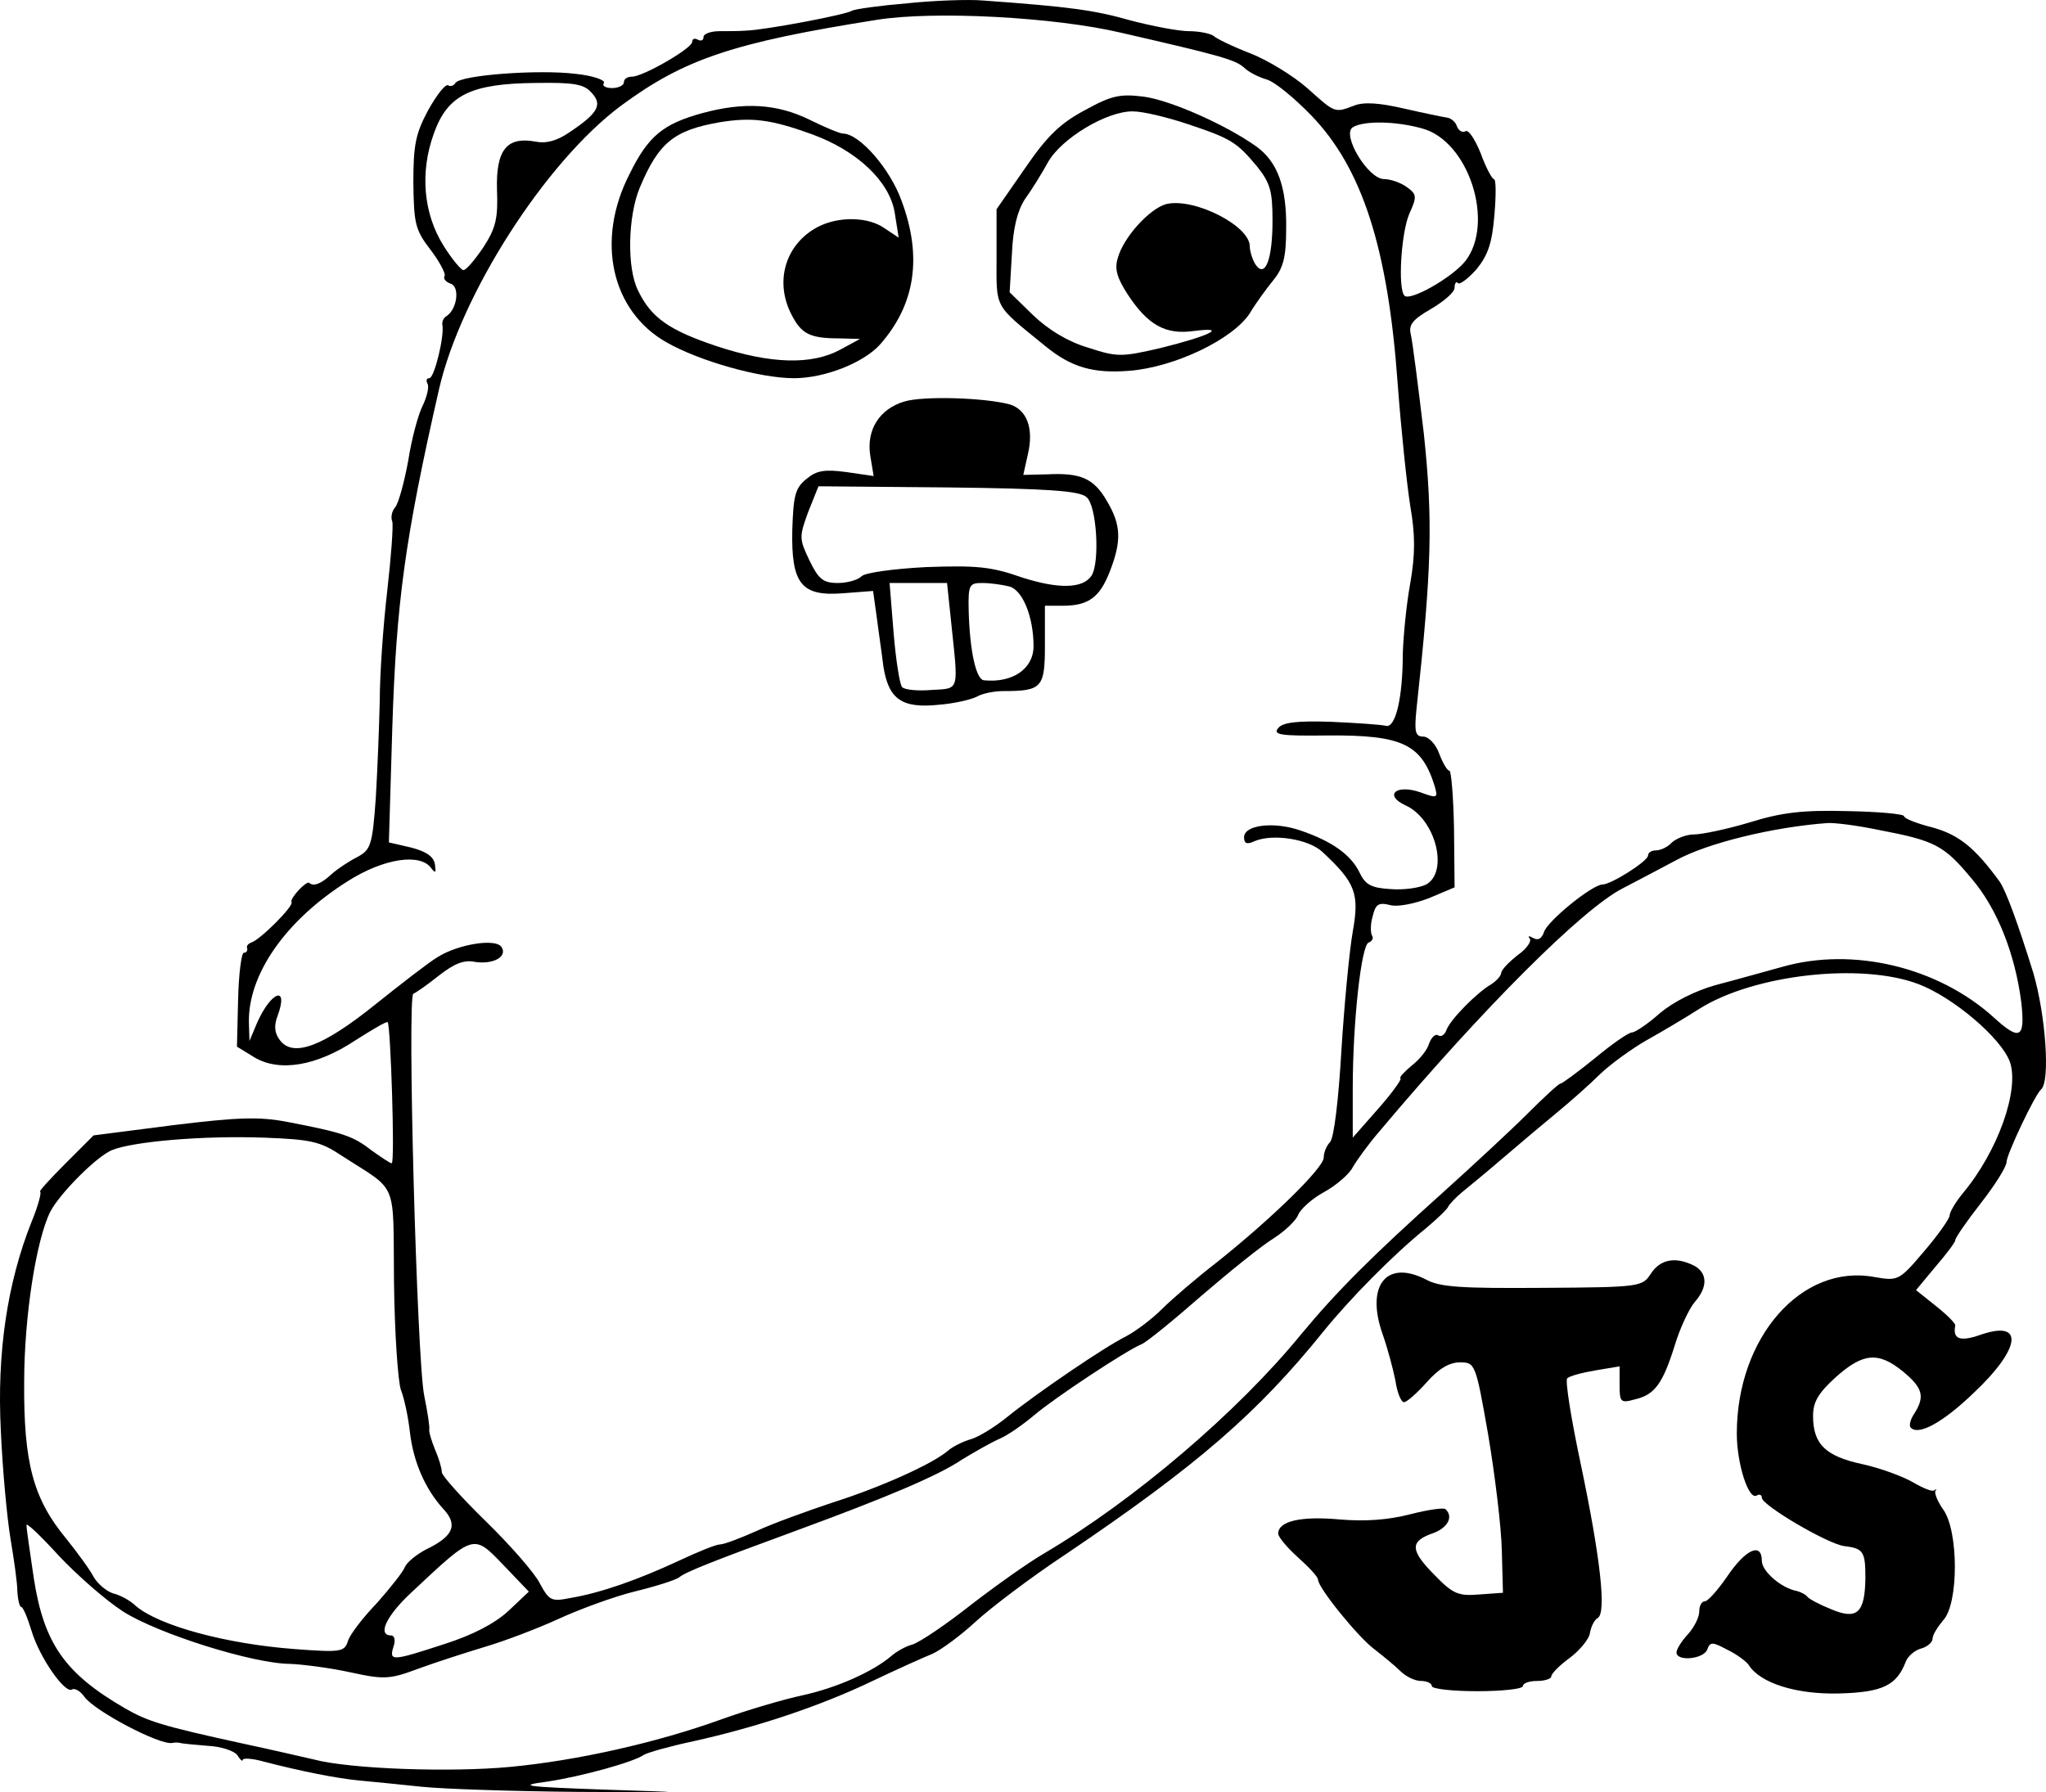 <?xml version="1.0" encoding="UTF-8"?>
<svg width="359.59pt" height="315.03pt" version="1.0" viewBox="0 0 359.589 315.029" xmlns="http://www.w3.org/2000/svg" xmlns:cc="http://creativecommons.org/ns#" xmlns:dc="http://purl.org/dc/elements/1.1/" xmlns:rdf="http://www.w3.org/1999/02/22-rdf-syntax-ns#">
<g transform="matrix(.1 0 0 -.1 -50.353 381.48)">
<path d="m2098 3809c-48-4-91-10-97-13-10-7-153-34-186-35-11-1-32-1-47-1-16 0-28-5-28-10 0-6-4-8-10-5-5 3-10 2-10-4 0-11-86-61-106-61-8 0-14-4-14-10 0-5-9-10-21-10-11 0-18 4-14 9 3 5-20 13-50 16-64 8-202-2-211-16-3-5-9-7-13-4-5 2-20-17-35-44-22-41-26-61-26-127 1-72 3-83 30-118 16-21 27-42 25-46-3-5 2-11 11-14 16-6 11-45-8-57-5-3-8-10-7-15 4-19-14-94-23-94-5 0-6-4-3-10 3-5-1-22-8-37-8-15-20-59-26-98-7-38-17-75-23-82s-8-18-5-25c2-7-2-62-9-123-7-60-13-146-13-191-1-44-4-122-7-172-6-84-9-91-33-104-14-7-35-21-45-30-18-17-32-22-39-15-5 4-35-28-31-34 4-7-56-67-71-71-5-2-9-6-7-10 1-5-2-8-6-8s-9-37-10-83l-2-82 31-19c44-26 109-15 177 30 30 19 55 34 57 32 5-6 13-248 7-248-3 0-19 11-36 23-32 25-50 31-149 50-48 9-85 8-199-6l-140-18-50-50c-27-27-47-49-44-49s-3-24-15-53c-43-108-61-231-54-367 3-69 11-154 17-190s12-77 12-92c1-16 4-28 7-28s11-19 18-42c14-47 59-111 71-103 5 3 15-3 22-13 18-25 132-85 154-81 5 1 11 1 14 0s24-3 48-5c24-1 48-9 53-17s9-11 9-8c0 4 17 3 38-3 66-17 126-29 167-33 22-2 72-7 110-11 39-4 162-8 275-9 200-1 201-1 45 4-141 5-153 7-100 14 60 9 151 34 170 47 6 4 45 15 87 24 113 25 223 62 313 105 44 21 93 43 108 49 15 7 49 32 75 56s97 78 159 119c231 156 337 248 453 392 48 59 122 134 180 181 19 16 37 33 39 38 2 4 13 16 24 25s44 36 73 61 72 61 95 80 57 49 75 67c19 18 55 44 81 59 27 15 69 40 94 56 96 60 284 81 384 43 61-23 146-95 161-137 17-49-21-157-83-231-13-16-23-33-23-39 0-5-20-34-45-63-44-52-46-52-87-45-128 24-242-106-242-275 0-54 21-118 35-109 5 3 9 1 9-4 0-13 115-81 145-85 34-4 37-10 37-57-1-61-15-73-60-54-20 8-39 18-42 22s-11 8-18 10c-28 5-62 35-62 53 0 33-28 21-60-26-17-25-35-45-40-45-6 0-10-8-10-18s-9-28-20-40-20-26-20-32c0-16 47-12 54 5 5 14 9 14 35 0 17-8 34-21 38-27 20-32 84-52 159-50 76 2 101 14 117 56 4 10 16 20 27 23s20 11 20 17c0 7 9 21 19 33 27 29 27 156 0 194-10 14-16 29-14 33 3 3 2 4-2 1-3-3-20 4-37 14s-57 25-89 32c-65 14-87 35-87 85 0 24 9 40 40 68 48 43 75 45 118 10 35-29 39-44 20-74-7-10-10-22-6-25 14-14 57 10 110 61 84 79 90 130 11 102-35-12-48-7-43 17 0 4-15 19-34 34l-35 28 34 41c19 22 35 43 35 47s20 33 45 65 45 64 45 72c0 13 50 119 61 128 16 14 8 130-14 205-27 87-48 144-59 160-43 59-71 82-117 95-28 7-51 16-51 20s-45 8-99 9c-79 2-115-2-173-20-40-12-84-21-97-21-14 0-31-7-39-14-7-8-20-14-28-14s-14-4-14-9c0-10-65-51-80-51-18 0-98-65-103-84-4-11-10-15-19-10-7 4-10 4-6-1 4-4-5-18-21-29-15-12-28-25-29-31 0-5-8-14-17-20-26-15-72-62-79-80-3-9-10-14-15-10-5 3-12-4-16-15-3-11-17-28-30-38-13-11-23-21-20-23 2-2-16-27-40-54l-44-50v86c0 117 15 253 28 257 6 2 9 8 6 12-3 5-3 21 1 34 5 21 10 25 30 20 13-4 43 2 69 12l45 19-1 103c-1 56-5 102-8 102-4 0-12 14-18 30-6 17-19 30-28 30-14 0-16 8-12 48 27 248 29 332 13 484-10 84-20 163-23 175-4 17 3 26 36 45 22 13 41 29 41 37s3 12 6 8c3-3 18 8 33 25 20 25 27 46 31 95 3 35 3 63-1 63-3 0-14 20-23 45-10 25-22 43-27 39-5-3-12 1-15 9-2 7-10 14-17 15s-41 8-76 16c-43 10-71 12-88 5-34-13-33-13-82 31-24 21-69 49-100 61s-60 26-65 31c-6 4-25 8-43 8s-65 9-103 19c-63 18-107 24-260 35-25 2-84 0-132-5zm377-52c174-40 199-47 215-61 8-8 26-17 40-21s49-33 78-63c90-93 135-234 152-472 6-80 16-176 22-214 9-52 9-85 0-137-7-38-12-93-13-122 0-80-13-133-30-128-8 2-51 5-96 7-60 2-85-1-93-11-10-12 4-14 87-13 131 1 165-15 188-89 6-21 5-22-25-11-43 15-65-5-26-23 53-24 76-117 36-139-12-6-40-10-63-8-34 2-44 8-54 29-15 31-48 55-104 74-46 16-99 10-99-12 0-11 5-13 18-7 32 14 96 4 120-19 58-54 65-73 53-140-6-34-15-129-20-210-5-86-13-153-20-160-6-6-11-18-11-27 0-18-91-107-189-185-35-27-78-64-95-81-18-18-46-39-63-48-40-20-157-100-208-141-22-18-51-36-65-40s-32-13-40-20c-28-24-120-65-202-91-45-15-106-37-134-50-29-13-58-24-65-24s-39-13-73-29c-71-33-136-56-189-65-35-7-38-5-55 26-9 18-52 67-94 108-43 42-78 81-78 87 0 7-5 24-12 40-6 15-11 31-10 35s-3 31-9 60c-13 68-30 702-19 706 5 2 25 16 45 32 27 21 44 28 63 24 32-5 58 9 47 26-10 16-77 5-113-18-15-9-64-47-109-83-92-74-145-94-168-62-9 12-10 25-4 41 21 56-11 45-36-12l-13-31-1 32c-2 84 64 180 174 249 63 40 128 50 147 22 7-9 8-7 6 7s-15 23-42 30l-39 9 6 201c7 220 22 332 82 595 38 167 187 400 320 499 111 82 197 111 450 151 100 16 312 5 430-23zm-932-105c20-21 12-36-39-70-22-15-41-20-60-16-50 9-69-15-67-85 2-50-2-67-24-101-15-22-30-40-35-40-4 0-20 19-35 43-35 56-42 128-17 197 24 68 65 88 180 89 66 1 84-2 97-17zm1460-63c82-22 128-166 76-233-23-29-97-71-107-61-12 12-6 109 8 143 14 31 14 35-4 48-11 8-29 14-40 14-28 0-75 78-55 91 19 12 76 11 122-2zm802-1233c100-19 115-27 164-86 45-53 76-132 87-217 7-63-2-69-48-27-98 89-248 125-373 89-33-9-86-24-117-32-35-10-73-29-97-49-21-19-44-34-49-34-6 0-35-20-65-45-31-25-58-45-61-45s-29-24-58-53-96-91-147-137c-126-113-188-175-251-251-112-137-293-291-450-384-28-16-87-58-131-92-43-34-89-65-102-69-12-3-29-13-38-21-32-27-95-55-154-68-33-7-98-26-145-43-114-41-253-72-369-83-104-10-282-4-346 13-22 5-78 18-125 28-142 31-167 39-207 62-105 61-142 113-160 228-7 47-13 89-13 94s26-20 57-54c32-34 82-78 113-98 61-39 229-92 294-92 22-1 70-7 106-15 60-13 69-12 120 7 30 11 83 28 116 38 34 10 92 32 129 49s97 39 133 48c37 9 72 20 79 25 12 10 61 29 208 83 155 57 248 96 289 124 23 14 53 31 67 37s41 25 60 41c35 30 162 114 189 125 8 3 56 42 105 85 50 43 107 89 127 101 20 13 39 31 43 41 3 9 23 28 45 40s45 32 51 44c7 12 27 40 46 62 185 220 358 392 428 428 23 12 65 34 93 49 56 31 172 59 267 66 11 1 52-4 90-12zm-2702-572c102-66 91-40 93-223 1-89 7-174 12-189 6-15 13-48 16-75 6-52 27-100 59-135 26-28 17-48-31-71-17-9-34-23-37-31s-25-36-49-63c-25-26-48-56-51-67-6-19-13-20-93-14-121 9-239 41-280 76-9 9-27 19-40 22-12 4-27 17-34 29-6 12-28 42-48 67-58 70-75 133-74 275 0 115 21 250 46 300 16 31 80 96 108 108 36 15 159 26 268 22 82-3 99-7 135-31zm294-801c-24-22-62-42-112-58-92-30-98-31-90-5 4 11 2 20-4 20-25 0-8 35 35 75 112 105 109 104 163 48l44-46z"/>
<path d="m2410 3621c-43-23-66-45-105-102l-50-72v-84c0-92-6-82 85-156 46-38 85-49 148-44 79 6 182 55 212 101 10 17 29 43 42 59 17 21 22 40 22 90 1 73-15 117-52 144-53 38-152 82-199 88-41 5-56 2-103-24zm180-24c78-26 87-32 123-75 23-29 27-43 27-95 0-69-13-102-30-77-5 8-10 23-10 32 0 36-98 86-147 74-29-8-75-58-85-95-6-19-1-35 17-63 36-55 67-72 117-65 62 8 26-9-59-30-69-16-76-16-128 1-34 10-69 31-96 57l-41 40 4 68c2 46 10 76 23 96 11 15 29 44 40 64 23 42 104 91 150 90 17 0 59-10 95-22z"/>
<path d="m1738 3616c-69-19-95-40-128-107-60-117-32-241 65-296 58-33 164-63 224-63 54 0 122 27 151 59 62 70 75 154 38 253-20 56-74 118-103 118-5 0-32 11-60 25-56 27-113 31-187 11zm192-37c80-29 137-83 146-138l7-44-24 16c-29 21-81 22-118 3-57-30-77-96-46-155 17-33 32-41 83-41l37-1-35-19c-50-27-122-25-216 6-84 28-116 50-139 98-20 39-18 131 3 181 33 79 60 101 141 115 56 9 89 5 161-21z"/>
<path d="m2093 3109c-44-13-67-50-60-95l6-36-48 7c-38 5-52 3-70-12-20-16-23-29-25-90-2-95 16-117 90-111l52 4 6-43c3-24 9-64 12-89 9-58 32-75 98-68 26 2 56 9 66 14 10 6 31 10 47 10 68 0 73 6 73 81v69h31c45 0 65 14 83 60 21 54 20 82-5 124-23 40-46 50-105 47l-42-1 8 36c11 46-2 79-32 88-45 12-153 15-185 5zm320-168c18-14 24-114 9-138-15-23-58-24-123-3-54 19-80 21-167 18-59-3-108-10-114-16-7-7-26-12-42-12-26 0-34 7-50 40-18 38-18 41-2 85l18 45 227-2c176-2 232-6 244-17zm-238-218c13-125 16-118-34-121-24-2-47 0-52 5-4 4-11 47-15 96l-7 87h101zm102 61c24-6 43-54 43-105 0-40-37-65-87-60-14 1-25 51-27 122-1 46 1 49 24 49 14 0 35-3 47-6z"/>
<path d="m3405 1576c-15-23-18-24-190-25-143-1-181 1-206 15-69 35-105-11-76-95 9-25 19-63 23-83 3-21 10-38 15-38s23 16 40 35c21 24 40 35 58 35 27 0 28-1 50-127 12-71 23-162 24-203l2-75-42-3c-36-3-46 1-77 33-44 44-45 60-6 74 27 9 39 29 24 43-3 3-31-1-62-9-39-10-79-13-125-9-67 6-107-3-107-25 0-6 16-25 35-42s35-34 35-39c0-14 71-102 100-123 14-11 35-28 44-37 10-10 26-18 37-18 10 0 19-4 19-9s36-9 80-9 80 4 80 9 11 9 25 9 25 4 25 8c0 5 15 20 33 33 17 13 34 33 35 44 2 11 8 23 14 26 15 10 4 107-30 269-17 80-28 148-24 152s26 10 50 14l42 7v-33c0-30 2-32 27-25 35 8 49 28 70 95 9 30 25 64 35 76 23 26 23 51-1 64-32 16-59 12-76-14z"/>
</g>
</svg>
